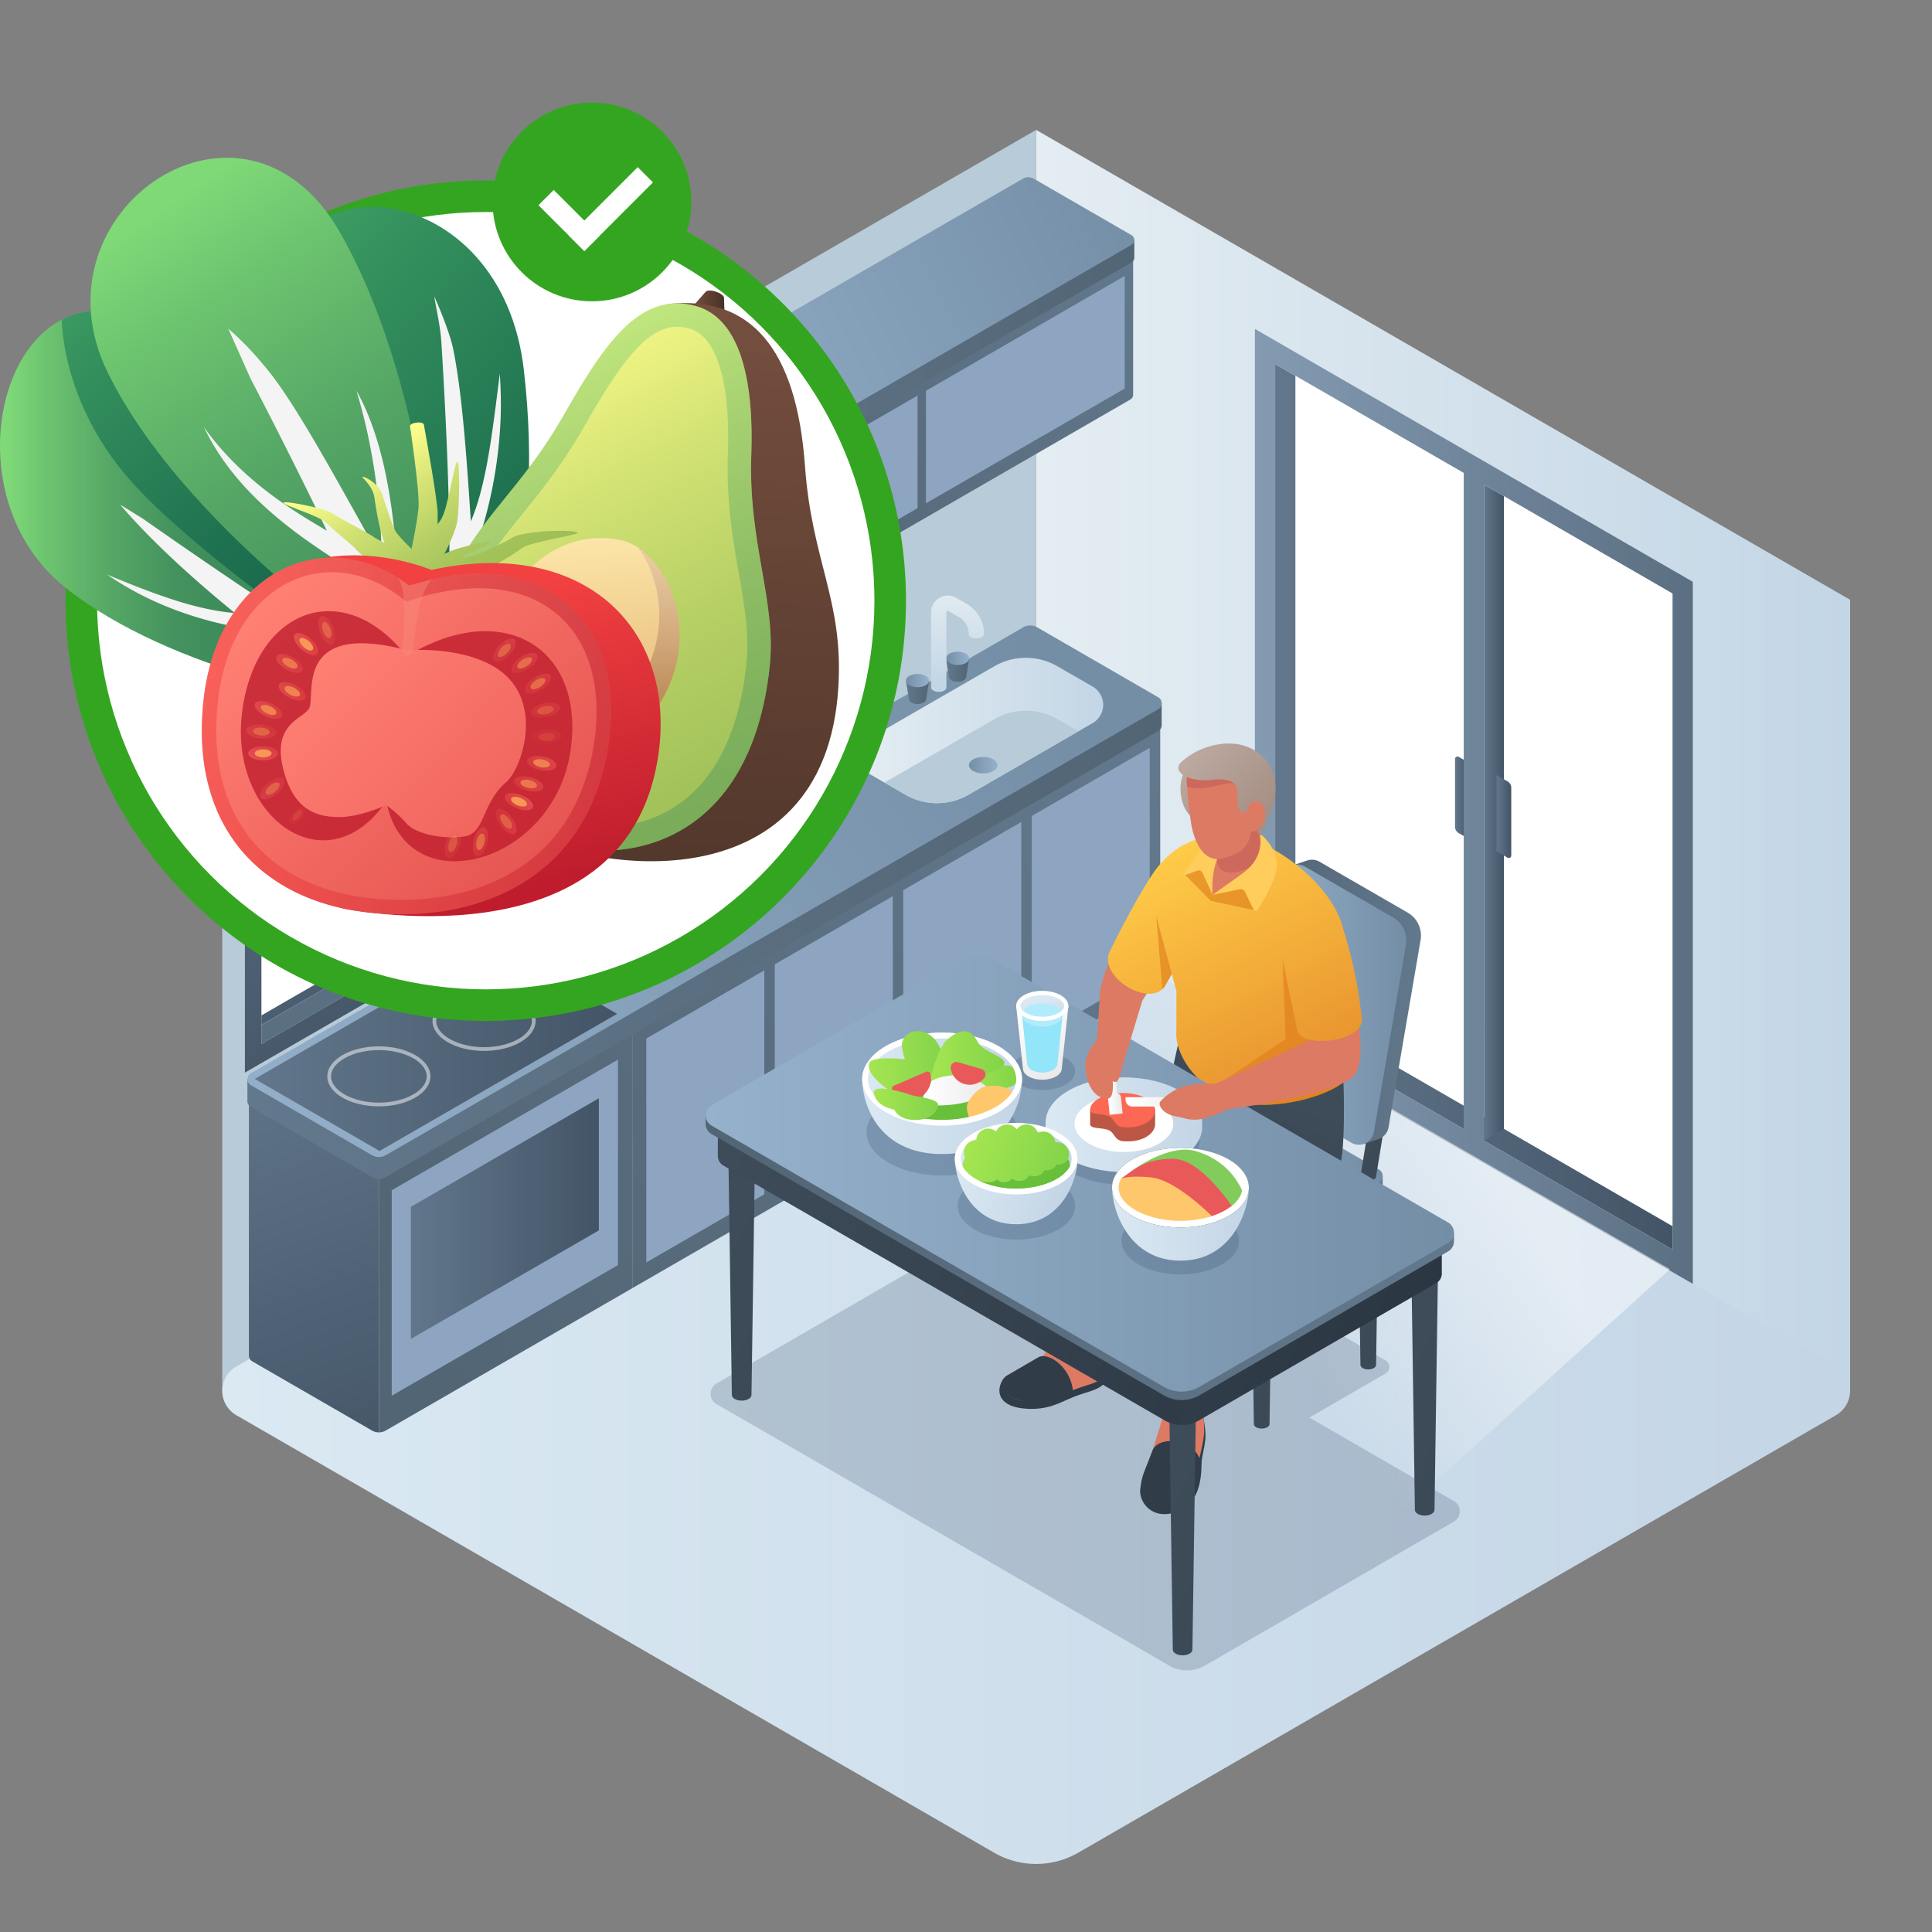 <svg id="Layer_1" data-name="Layer 1" xmlns="http://www.w3.org/2000/svg" xmlns:xlink="http://www.w3.org/1999/xlink" viewBox="0 0 1000 1000">
  <rect x="0" y="0" width="1000" height="1000" fill="#808080" stroke="none"/>
  <defs>
    <style>
      .cls-1 {
        fill: url(#linear-gradient);
      }

      .cls-2 {
        fill: #b8cbd8;
      }

      .cls-25, .cls-3 {
        fill: #fff;
      }

      .cls-4 {
        fill: url(#linear-gradient-2);
      }

      .cls-5 {
        fill: url(#linear-gradient-3);
      }

      .cls-6 {
        fill: url(#linear-gradient-4);
      }

      .cls-7 {
        fill: url(#linear-gradient-5);
      }

      .cls-8 {
        fill: url(#linear-gradient-6);
      }

      .cls-9 {
        fill: url(#linear-gradient-7);
      }

      .cls-10 {
        fill: url(#linear-gradient-8);
      }

      .cls-11 {
        fill: url(#linear-gradient-9);
      }

      .cls-12 {
        fill: url(#linear-gradient-10);
      }

      .cls-13 {
        fill: url(#linear-gradient-11);
      }

      .cls-14 {
        fill: url(#linear-gradient-12);
      }

      .cls-112, .cls-15, .cls-25 {
        opacity: 0.5;
      }

      .cls-15 {
        fill: url(#linear-gradient-13);
      }

      .cls-16, .cls-60 {
        fill: #2a3f5e;
      }

      .cls-16, .cls-59 {
        opacity: 0.2;
      }

      .cls-17 {
        fill: url(#linear-gradient-14);
      }

      .cls-18 {
        fill: url(#linear-gradient-15);
      }

      .cls-19 {
        fill: url(#linear-gradient-16);
      }

      .cls-20 {
        fill: #8da5c0;
      }

      .cls-21 {
        fill: url(#linear-gradient-17);
      }

      .cls-22 {
        fill: url(#linear-gradient-18);
      }

      .cls-23 {
        fill: url(#linear-gradient-19);
      }

      .cls-24 {
        fill: url(#linear-gradient-20);
      }

      .cls-26 {
        fill: url(#linear-gradient-21);
      }

      .cls-27 {
        fill: url(#linear-gradient-22);
      }

      .cls-28 {
        fill: url(#linear-gradient-23);
      }

      .cls-29 {
        fill: url(#linear-gradient-24);
      }

      .cls-30 {
        fill: url(#linear-gradient-25);
      }

      .cls-31 {
        fill: url(#linear-gradient-26);
      }

      .cls-32 {
        fill: url(#linear-gradient-27);
      }

      .cls-33 {
        fill: url(#linear-gradient-28);
      }

      .cls-34 {
        fill: url(#linear-gradient-29);
      }

      .cls-35 {
        fill: url(#linear-gradient-30);
      }

      .cls-36 {
        fill: url(#linear-gradient-31);
      }

      .cls-37 {
        fill: url(#linear-gradient-32);
      }

      .cls-38 {
        fill: url(#linear-gradient-33);
      }

      .cls-39 {
        fill: url(#linear-gradient-34);
      }

      .cls-40 {
        fill: url(#linear-gradient-35);
      }

      .cls-41 {
        fill: #303d49;
      }

      .cls-42 {
        fill: #dd7a64;
      }

      .cls-43 {
        fill: url(#linear-gradient-36);
      }

      .cls-44 {
        fill: #dd7b19;
      }

      .cls-116, .cls-118, .cls-120, .cls-122, .cls-123, .cls-124, .cls-125, .cls-126, .cls-127, .cls-128, .cls-129, .cls-130, .cls-131, .cls-132, .cls-133, .cls-134, .cls-135, .cls-136, .cls-137, .cls-138, .cls-139, .cls-44 {
        opacity: 0.6;
      }

      .cls-45 {
        fill: #27343d;
      }

      .cls-46 {
        fill: url(#linear-gradient-37);
      }

      .cls-47 {
        fill: url(#linear-gradient-38);
      }

      .cls-48 {
        fill: #ffcd5c;
      }

      .cls-49 {
        fill: #cc695c;
      }

      .cls-50 {
        fill: url(#linear-gradient-39);
      }

      .cls-51 {
        fill: url(#linear-gradient-40);
      }

      .cls-52 {
        fill: url(#linear-gradient-41);
      }

      .cls-53 {
        fill: url(#linear-gradient-42);
      }

      .cls-54 {
        fill: url(#linear-gradient-43);
      }

      .cls-55 {
        fill: url(#linear-gradient-44);
      }

      .cls-56 {
        fill: url(#linear-gradient-45);
      }

      .cls-57 {
        fill: url(#linear-gradient-46);
      }

      .cls-58 {
        fill: url(#linear-gradient-47);
      }

      .cls-61 {
        fill: url(#linear-gradient-48);
      }

      .cls-62 {
        fill: url(#linear-gradient-49);
      }

      .cls-63 {
        fill: #bc5746;
      }

      .cls-64 {
        fill: #fc6854;
      }

      .cls-65 {
        fill: url(#linear-gradient-50);
      }

      .cls-66 {
        fill: url(#linear-gradient-51);
      }

      .cls-67 {
        fill: url(#linear-gradient-52);
      }

      .cls-68 {
        fill: url(#linear-gradient-53);
      }

      .cls-69 {
        fill: #67bf3a;
      }

      .cls-70 {
        fill: url(#linear-gradient-54);
      }

      .cls-71 {
        fill: url(#linear-gradient-55);
      }

      .cls-72 {
        fill: #ffc76c;
      }

      .cls-73 {
        fill: url(#linear-gradient-56);
      }

      .cls-74 {
        fill: url(#linear-gradient-57);
      }

      .cls-75 {
        fill: #ea5959;
      }

      .cls-76 {
        fill: url(#linear-gradient-58);
      }

      .cls-77 {
        fill: url(#linear-gradient-59);
      }

      .cls-78 {
        fill: url(#linear-gradient-60);
      }

      .cls-79 {
        fill: url(#linear-gradient-61);
      }

      .cls-80 {
        fill: url(#linear-gradient-62);
      }

      .cls-81 {
        fill: #203c51;
      }

      .cls-82 {
        fill: #82cc5c;
      }

      .cls-83 {
        fill: url(#linear-gradient-63);
      }

      .cls-84 {
        fill: url(#linear-gradient-64);
      }

      .cls-85 {
        fill: #93e5f9;
      }

      .cls-86 {
        fill: #b1ecfc;
      }

      .cls-87 {
        fill: url(#linear-gradient-65);
      }

      .cls-88 {
        fill: url(#linear-gradient-66);
      }

      .cls-89 {
        fill: url(#linear-gradient-67);
      }

      .cls-90 {
        fill: url(#linear-gradient-68);
      }

      .cls-91 {
        fill: url(#linear-gradient-69);
      }

      .cls-92 {
        fill: #34a521;
      }

      .cls-93 {
        fill: url(#linear-gradient-70);
      }

      .cls-94 {
        fill: url(#linear-gradient-71);
      }

      .cls-95 {
        fill: url(#linear-gradient-72);
      }

      .cls-96 {
        fill: url(#linear-gradient-73);
      }

      .cls-97 {
        fill: #f4f4f4;
      }

      .cls-98 {
        fill: url(#linear-gradient-74);
      }

      .cls-99 {
        fill: url(#linear-gradient-75);
      }

      .cls-100 {
        fill: url(#linear-gradient-76);
      }

      .cls-101, .cls-115 {
        opacity: 0.4;
      }

      .cls-102 {
        fill: url(#linear-gradient-77);
      }

      .cls-103 {
        fill: url(#linear-gradient-78);
      }

      .cls-104 {
        fill: url(#linear-gradient-79);
      }

      .cls-105 {
        fill: url(#linear-gradient-80);
      }

      .cls-106 {
        fill: url(#linear-gradient-81);
      }

      .cls-107 {
        fill: url(#linear-gradient-82);
      }

      .cls-108 {
        fill: url(#linear-gradient-83);
      }

      .cls-109 {
        fill: url(#linear-gradient-84);
      }

      .cls-110 {
        fill: url(#linear-gradient-85);
      }

      .cls-111 {
        fill: #bf1d2d;
      }

      .cls-111, .cls-119 {
        opacity: 0.8;
      }

      .cls-113 {
        fill: url(#linear-gradient-86);
      }

      .cls-114 {
        fill: url(#linear-gradient-87);
      }

      .cls-115 {
        fill: #f98c7d;
      }

      .cls-116 {
        fill: url(#linear-gradient-88);
      }

      .cls-117 {
        fill: #f99755;
      }

      .cls-118 {
        fill: url(#linear-gradient-89);
      }

      .cls-120 {
        fill: url(#linear-gradient-90);
      }

      .cls-121 {
        opacity: 0.7;
      }

      .cls-122 {
        fill: url(#linear-gradient-91);
      }

      .cls-123 {
        fill: url(#linear-gradient-92);
      }

      .cls-124 {
        fill: url(#linear-gradient-93);
      }

      .cls-125 {
        fill: url(#linear-gradient-94);
      }

      .cls-126 {
        fill: url(#linear-gradient-95);
      }

      .cls-127 {
        fill: url(#linear-gradient-96);
      }

      .cls-128 {
        fill: url(#linear-gradient-97);
      }

      .cls-130 {
        fill: url(#linear-gradient-98);
      }

      .cls-131 {
        fill: url(#linear-gradient-99);
      }

      .cls-132 {
        fill: url(#linear-gradient-100);
      }

      .cls-133 {
        fill: url(#linear-gradient-101);
      }

      .cls-134 {
        fill: url(#linear-gradient-102);
      }

      .cls-135 {
        fill: url(#linear-gradient-103);
      }

      .cls-136 {
        fill: url(#linear-gradient-104);
      }

      .cls-137 {
        fill: url(#linear-gradient-105);
      }

      .cls-138 {
        fill: url(#linear-gradient-106);
      }

      .cls-139 {
        fill: url(#linear-gradient-107);
      }

      .cls-140 {
        fill: url(#linear-gradient-108);
      }
    </style>
    <linearGradient id="linear-gradient" x1="536.306" y1="393.56" x2="957.592" y2="393.56" gradientUnits="userSpaceOnUse">
      <stop offset="0" stop-color="#e4edf2"/>
      <stop offset="1" stop-color="#c3d6e6"/>
    </linearGradient>
    <linearGradient id="linear-gradient-2" x1="660.019" y1="417.601" x2="865.712" y2="417.601" gradientUnits="userSpaceOnUse">
      <stop offset="0" stop-color="#62778c"/>
      <stop offset="1" stop-color="#435466"/>
    </linearGradient>
    <linearGradient id="linear-gradient-3" x1="768.124" y1="420.556" x2="778.409" y2="420.556" xlink:href="#linear-gradient-2"/>
    <linearGradient id="linear-gradient-4" x1="774.602" y1="422.622" x2="782.216" y2="422.622" xlink:href="#linear-gradient-2"/>
    <linearGradient id="linear-gradient-5" x1="753.114" y1="413.037" x2="760.728" y2="413.037" xlink:href="#linear-gradient-2"/>
    <linearGradient id="linear-gradient-6" x1="-5253.955" y1="417.6" x2="-5027.27" y2="417.6" gradientTransform="matrix(-1, 0, 0, 1, -4377.745, 0)" gradientUnits="userSpaceOnUse">
      <stop offset="0" stop-color="#5b6f82"/>
      <stop offset="1" stop-color="#849bb2"/>
    </linearGradient>
    <linearGradient id="linear-gradient-7" x1="80.252" y1="329.238" x2="261.017" y2="491.321" xlink:href="#linear-gradient-2"/>
    <linearGradient id="linear-gradient-8" x1="143.904" y1="256.476" x2="324.669" y2="418.559" xlink:href="#linear-gradient-2"/>
    <linearGradient id="linear-gradient-9" x1="219.113" y1="246.579" x2="219.113" y2="457.082" gradientUnits="userSpaceOnUse">
      <stop offset="0" stop-color="#849bb2"/>
      <stop offset="1" stop-color="#5b6f82"/>
    </linearGradient>
    <linearGradient id="linear-gradient-10" x1="210.548" y1="494.468" x2="210.548" y2="285.378" gradientTransform="matrix(1, 0, 0, 1, 0, 0)" xlink:href="#linear-gradient-6"/>
    <linearGradient id="linear-gradient-11" x1="126.554" y1="269.726" x2="289.417" y2="476.869" xlink:href="#linear-gradient-2"/>
    <linearGradient id="linear-gradient-12" x1="115.035" y1="719.893" x2="957.592" y2="719.893" gradientUnits="userSpaceOnUse">
      <stop offset="0" stop-color="#dae9f2"/>
      <stop offset="0.993" stop-color="#c4d5e6"/>
    </linearGradient>
    <linearGradient id="linear-gradient-13" x1="-8226.697" y1="556.591" x2="-8106.066" y2="636.016" gradientTransform="matrix(-1, 0, 0, 1, -7489.149, 0)" gradientUnits="userSpaceOnUse">
      <stop offset="0" stop-color="#fff"/>
      <stop offset="0.945" stop-color="#fff" stop-opacity="0"/>
    </linearGradient>
    <linearGradient id="linear-gradient-14" x1="128.423" y1="533.772" x2="209.47" y2="762.066" xlink:href="#linear-gradient-2"/>
    <linearGradient id="linear-gradient-15" x1="600.521" y1="389.986" x2="191.571" y2="657.876" gradientUnits="userSpaceOnUse">
      <stop offset="0" stop-color="#62788c"/>
      <stop offset="1" stop-color="#526575"/>
    </linearGradient>
    <linearGradient id="linear-gradient-16" x1="611.577" y1="406.864" x2="202.627" y2="674.754" xlink:href="#linear-gradient-15"/>
    <linearGradient id="linear-gradient-17" x1="212.647" y1="630.759" x2="309.962" y2="630.759" xlink:href="#linear-gradient-2"/>
    <linearGradient id="linear-gradient-18" x1="128.06" y1="487.098" x2="601.284" y2="487.098" xlink:href="#linear-gradient-15"/>
    <linearGradient id="linear-gradient-19" x1="537.295" y1="338.674" x2="127.108" y2="630.074" gradientUnits="userSpaceOnUse">
      <stop offset="0" stop-color="#748ea6"/>
      <stop offset="1" stop-color="#96b1cc"/>
    </linearGradient>
    <linearGradient id="linear-gradient-20" x1="131.861" y1="541.606" x2="319.406" y2="541.606" xlink:href="#linear-gradient-2"/>
    <linearGradient id="linear-gradient-21" x1="444.993" y1="378.102" x2="571.006" y2="378.102" xlink:href="#linear-gradient"/>
    <linearGradient id="linear-gradient-22" x1="501.525" y1="396.055" x2="516.322" y2="396.055" xlink:href="#linear-gradient-19"/>
    <linearGradient id="linear-gradient-23" x1="316.821" y1="299.234" x2="378.535" y2="249.585" xlink:href="#linear-gradient-15"/>
    <linearGradient id="linear-gradient-24" x1="582.812" y1="125.48" x2="369.831" y2="299.484" xlink:href="#linear-gradient-15"/>
    <linearGradient id="linear-gradient-25" x1="312.835" y1="192.516" x2="587.123" y2="192.516" xlink:href="#linear-gradient-15"/>
    <linearGradient id="linear-gradient-26" x1="590.534" y1="101.902" x2="304.702" y2="243.89" xlink:href="#linear-gradient-19"/>
    <linearGradient id="linear-gradient-27" x1="636.871" y1="681.724" x2="1009.134" y2="851.804" gradientUnits="userSpaceOnUse">
      <stop offset="0" stop-color="#3e4c59"/>
      <stop offset="1" stop-color="#293440"/>
    </linearGradient>
    <linearGradient id="linear-gradient-28" x1="692.031" y1="651.099" x2="1064.294" y2="821.178" xlink:href="#linear-gradient-27"/>
    <linearGradient id="linear-gradient-29" x1="574.832" y1="645.9" x2="947.095" y2="815.979" xlink:href="#linear-gradient-27"/>
    <linearGradient id="linear-gradient-30" x1="583.568" y1="619.24" x2="715.672" y2="619.24" gradientUnits="userSpaceOnUse">
      <stop offset="0" stop-color="#526575"/>
      <stop offset="1" stop-color="#62788c"/>
    </linearGradient>
    <linearGradient id="linear-gradient-31" x1="583.568" y1="608.722" x2="715.672" y2="608.722" gradientUnits="userSpaceOnUse">
      <stop offset="0" stop-color="#96b1cc"/>
      <stop offset="1" stop-color="#748ea6"/>
    </linearGradient>
    <linearGradient id="linear-gradient-32" x1="646.95" y1="523.115" x2="894.957" y2="636.424" xlink:href="#linear-gradient-27"/>
    <linearGradient id="linear-gradient-33" x1="705.549" y1="557.298" x2="953.557" y2="670.607" xlink:href="#linear-gradient-27"/>
    <linearGradient id="linear-gradient-34" x1="654.559" y1="518.585" x2="735.497" y2="518.585" xlink:href="#linear-gradient-30"/>
    <linearGradient id="linear-gradient-35" x1="646.985" y1="520.009" x2="727.923" y2="520.009" xlink:href="#linear-gradient-31"/>
    <linearGradient id="linear-gradient-36" x1="589.75" y1="449.701" x2="656.643" y2="579.403" gradientUnits="userSpaceOnUse">
      <stop offset="0" stop-color="#ffcb48"/>
      <stop offset="1" stop-color="#e68e2b"/>
    </linearGradient>
    <linearGradient id="linear-gradient-37" x1="654.418" y1="563.66" x2="597.004" y2="733.491" xlink:href="#linear-gradient-27"/>
    <linearGradient id="linear-gradient-38" x1="614.501" y1="436.936" x2="681.394" y2="566.638" xlink:href="#linear-gradient-36"/>
    <linearGradient id="linear-gradient-39" x1="605.629" y1="401.737" x2="642.565" y2="434.758" gradientUnits="userSpaceOnUse">
      <stop offset="0" stop-color="#bca9a0"/>
      <stop offset="1" stop-color="#a68f85"/>
    </linearGradient>
    <linearGradient id="linear-gradient-40" x1="620.406" y1="385.207" x2="657.343" y2="418.229" xlink:href="#linear-gradient-39"/>
    <linearGradient id="linear-gradient-41" x1="363.61" y1="652.665" x2="830.056" y2="865.774" xlink:href="#linear-gradient-27"/>
    <linearGradient id="linear-gradient-42" x1="591.837" y1="784.493" x2="1058.283" y2="997.603" xlink:href="#linear-gradient-27"/>
    <linearGradient id="linear-gradient-43" x1="717.137" y1="712.164" x2="1183.584" y2="925.273" xlink:href="#linear-gradient-27"/>
    <linearGradient id="linear-gradient-44" x1="411.833" y1="568.745" x2="752.283" y2="724.289" xlink:href="#linear-gradient-27"/>
    <linearGradient id="linear-gradient-45" x1="387.395" y1="570.308" x2="727.844" y2="725.852" xlink:href="#linear-gradient-27"/>
    <linearGradient id="linear-gradient-46" x1="365.25" y1="650.858" x2="752.583" y2="650.858" xlink:href="#linear-gradient-30"/>
    <linearGradient id="linear-gradient-47" x1="365.25" y1="607.699" x2="752.583" y2="607.699" xlink:href="#linear-gradient-31"/>
    <linearGradient id="linear-gradient-48" x1="541.236" y1="583.378" x2="622.237" y2="583.378" xlink:href="#linear-gradient-12"/>
    <linearGradient id="linear-gradient-49" x1="541.236" y1="580.929" x2="622.237" y2="580.929" xlink:href="#linear-gradient-12"/>
    <linearGradient id="linear-gradient-50" x1="572.742" y1="560.148" x2="579.471" y2="560.148" gradientTransform="translate(-54.367 62.157) rotate(-5.875)" gradientUnits="userSpaceOnUse">
      <stop offset="0.059" stop-color="#fff"/>
      <stop offset="1" stop-color="#eaeaea"/>
    </linearGradient>
    <linearGradient id="linear-gradient-51" x1="582.565" y1="570.32" x2="617.095" y2="570.32" gradientTransform="matrix(1, 0, 0, 1, 0, 0)" xlink:href="#linear-gradient-50"/>
    <linearGradient id="linear-gradient-52" x1="446.283" y1="565.925" x2="528.985" y2="565.925" xlink:href="#linear-gradient-12"/>
    <linearGradient id="linear-gradient-53" x1="446.283" y1="558.577" x2="528.985" y2="558.577" xlink:href="#linear-gradient-12"/>
    <linearGradient id="linear-gradient-54" x1="496.16" y1="557.562" x2="527.341" y2="557.562" gradientUnits="userSpaceOnUse">
      <stop offset="0" stop-color="#a5e651"/>
      <stop offset="0.987" stop-color="#83d34a"/>
    </linearGradient>
    <linearGradient id="linear-gradient-55" x1="477.813" y1="564.237" x2="510.792" y2="564.237" gradientTransform="matrix(1, 0, 0, 1, 0, 0)" xlink:href="#linear-gradient-50"/>
    <linearGradient id="linear-gradient-56" x1="449.681" y1="550.509" x2="489.629" y2="550.509" xlink:href="#linear-gradient-54"/>
    <linearGradient id="linear-gradient-57" x1="481.201" y1="546.947" x2="519.916" y2="546.947" xlink:href="#linear-gradient-54"/>
    <linearGradient id="linear-gradient-58" x1="452.277" y1="571.577" x2="485.574" y2="571.577" xlink:href="#linear-gradient-54"/>
    <linearGradient id="linear-gradient-59" x1="496.916" y1="596.917" x2="551.302" y2="615.615" xlink:href="#linear-gradient-12"/>
    <linearGradient id="linear-gradient-60" x1="495.308" y1="599.744" x2="556.855" y2="599.744" xlink:href="#linear-gradient-12"/>
    <linearGradient id="linear-gradient-61" x1="500.653" y1="590.206" x2="552.24" y2="607.941" xlink:href="#linear-gradient-54"/>
    <linearGradient id="linear-gradient-62" x1="575.586" y1="623.311" x2="646.416" y2="623.311" xlink:href="#linear-gradient-12"/>
    <linearGradient id="linear-gradient-63" x1="529.846" y1="518.914" x2="550.866" y2="553.279" gradientTransform="matrix(1, 0, 0, 1, 0, 0)" xlink:href="#linear-gradient-50"/>
    <linearGradient id="linear-gradient-64" x1="538.138" y1="516.324" x2="545.287" y2="539.388" xlink:href="#linear-gradient-12"/>
    <linearGradient id="linear-gradient-65" x1="489.717" y1="347.042" x2="501.571" y2="347.042" xlink:href="#linear-gradient-15"/>
    <linearGradient id="linear-gradient-66" x1="489.667" y1="340.763" x2="501.614" y2="340.763" xlink:href="#linear-gradient-19"/>
    <linearGradient id="linear-gradient-67" x1="495.641" y1="302.392" x2="495.641" y2="353.743" xlink:href="#linear-gradient"/>
    <linearGradient id="linear-gradient-68" x1="468.975" y1="358.55" x2="480.829" y2="358.55" xlink:href="#linear-gradient-15"/>
    <linearGradient id="linear-gradient-69" x1="468.925" y1="352.271" x2="480.872" y2="352.271" xlink:href="#linear-gradient-19"/>
    <linearGradient id="linear-gradient-70" x1="41.127" y1="70.67" x2="406.8" y2="380.133" gradientUnits="userSpaceOnUse">
      <stop offset="0.015" stop-color="#56bf70"/>
      <stop offset="0.05" stop-color="#52b96e"/>
      <stop offset="0.342" stop-color="#34905d"/>
      <stop offset="0.606" stop-color="#1f7250"/>
      <stop offset="0.832" stop-color="#126049"/>
      <stop offset="0.993" stop-color="#0d5946"/>
    </linearGradient>
    <linearGradient id="linear-gradient-71" y1="261.904" x2="199.054" y2="261.904" gradientUnits="userSpaceOnUse">
      <stop offset="0.015" stop-color="#7fd977"/>
      <stop offset="0.124" stop-color="#6cc36f"/>
      <stop offset="0.3" stop-color="#54a565"/>
      <stop offset="0.451" stop-color="#44935e"/>
      <stop offset="0.558" stop-color="#3f8c5c"/>
    </linearGradient>
    <linearGradient id="linear-gradient-72" x1="-163.041" y1="-9.504" x2="249.577" y2="371.817" gradientUnits="userSpaceOnUse">
      <stop offset="0.274" stop-color="#56bf70"/>
      <stop offset="0.3" stop-color="#52b96e"/>
      <stop offset="0.514" stop-color="#34905d"/>
      <stop offset="0.709" stop-color="#1f7250"/>
      <stop offset="0.875" stop-color="#126049"/>
      <stop offset="0.993" stop-color="#0d5946"/>
    </linearGradient>
    <linearGradient id="linear-gradient-73" x1="79.159" y1="102.29" x2="316.352" y2="461.786" gradientUnits="userSpaceOnUse">
      <stop offset="0.015" stop-color="#7fd977"/>
      <stop offset="0.146" stop-color="#6cc36f"/>
      <stop offset="0.358" stop-color="#54a565"/>
      <stop offset="0.54" stop-color="#44935e"/>
      <stop offset="0.669" stop-color="#3f8c5c"/>
    </linearGradient>
    <linearGradient id="linear-gradient-74" x1="404.049" y1="61.2" x2="419.598" y2="61.2" gradientTransform="translate(-40.409 72.39) rotate(3.097)" gradientUnits="userSpaceOnUse">
      <stop offset="0" stop-color="#734d3d"/>
      <stop offset="1" stop-color="#473026"/>
    </linearGradient>
    <linearGradient id="linear-gradient-75" x1="406.841" y1="82.998" x2="404.354" y2="449.274" xlink:href="#linear-gradient-74"/>
    <linearGradient id="linear-gradient-76" x1="289.757" y1="84.84" x2="453.006" y2="349.189" gradientTransform="translate(-40.409 72.39) rotate(3.097)" gradientUnits="userSpaceOnUse">
      <stop offset="0.021" stop-color="#ffff8c"/>
      <stop offset="0.038" stop-color="#fcfd8b"/>
      <stop offset="0.335" stop-color="#d3e274"/>
      <stop offset="0.605" stop-color="#b5cf64"/>
      <stop offset="0.836" stop-color="#a3c35a"/>
      <stop offset="1" stop-color="#9cbf56"/>
    </linearGradient>
    <linearGradient id="linear-gradient-77" x1="301.952" y1="58.066" x2="437.027" y2="393.681" gradientTransform="translate(-40.409 72.39) rotate(3.097)" gradientUnits="userSpaceOnUse">
      <stop offset="0.015" stop-color="#7fd977"/>
      <stop offset="0.18" stop-color="#6cc36f"/>
      <stop offset="0.445" stop-color="#54a565"/>
      <stop offset="0.672" stop-color="#44935e"/>
      <stop offset="0.834" stop-color="#3f8c5c"/>
    </linearGradient>
    <linearGradient id="linear-gradient-78" x1="355.694" y1="180.888" x2="361.494" y2="302.704" gradientTransform="translate(-40.409 72.39) rotate(3.097)" gradientUnits="userSpaceOnUse">
      <stop offset="0" stop-color="#edd3ae"/>
      <stop offset="0.178" stop-color="#e5c69e"/>
      <stop offset="0.525" stop-color="#cea475"/>
      <stop offset="1" stop-color="#ab6d33"/>
    </linearGradient>
    <linearGradient id="linear-gradient-79" x1="343.897" y1="173.96" x2="364.614" y2="314.835" gradientTransform="translate(-40.409 72.39) rotate(3.097)" gradientUnits="userSpaceOnUse">
      <stop offset="0.037" stop-color="#ffeaad"/>
      <stop offset="1" stop-color="#dbaa69"/>
    </linearGradient>
    <linearGradient id="linear-gradient-80" x1="179.894" y1="239.54" x2="229.064" y2="318.212" gradientTransform="matrix(1, 0, 0, 1, 0, 0)" xlink:href="#linear-gradient-76"/>
    <linearGradient id="linear-gradient-81" x1="199.309" y1="227.406" x2="248.479" y2="306.077" gradientTransform="matrix(1, 0, 0, 1, 0, 0)" xlink:href="#linear-gradient-76"/>
    <linearGradient id="linear-gradient-82" x1="202.68" y1="225.299" x2="251.85" y2="303.971" gradientTransform="matrix(1, 0, 0, 1, 0, 0)" xlink:href="#linear-gradient-76"/>
    <linearGradient id="linear-gradient-83" x1="197.961" y1="228.16" x2="247.131" y2="306.831" gradientTransform="matrix(1, 0, 0, 1, 0, 0)" xlink:href="#linear-gradient-76"/>
    <linearGradient id="linear-gradient-84" x1="232.935" y1="307.638" x2="269.207" y2="459.407" gradientUnits="userSpaceOnUse">
      <stop offset="0.023" stop-color="#f24141"/>
      <stop offset="0.997" stop-color="#bf1d2d"/>
    </linearGradient>
    <linearGradient id="linear-gradient-85" x1="140.833" y1="303.193" x2="284.012" y2="455.917" gradientUnits="userSpaceOnUse">
      <stop offset="0.035" stop-color="#ff7f73"/>
      <stop offset="0.997" stop-color="#e55350"/>
    </linearGradient>
    <linearGradient id="linear-gradient-86" x1="104.455" y1="380.969" x2="316.288" y2="380.969" xlink:href="#linear-gradient-84"/>
    <linearGradient id="linear-gradient-87" x1="159.848" y1="336.011" x2="320.844" y2="490.007" xlink:href="#linear-gradient-85"/>
    <linearGradient id="linear-gradient-88" x1="-468.902" y1="-1203.937" x2="-457.588" y2="-1203.937" gradientTransform="translate(-237.439 1550.428) rotate(39.416)" gradientUnits="userSpaceOnUse">
      <stop offset="0.023" stop-color="#f2625f"/>
      <stop offset="0.997" stop-color="#e54845"/>
    </linearGradient>
    <linearGradient id="linear-gradient-89" x1="272.404" y1="1180.602" x2="283.718" y2="1180.602" gradientTransform="matrix(0.773, 0.635, -0.635, 0.773, 693.344, -755.194)" xlink:href="#linear-gradient-88"/>
    <linearGradient id="linear-gradient-90" x1="186.775" y1="2376.744" x2="198.089" y2="2376.744" gradientTransform="translate(1511.719 -1600.524) rotate(39.416)" xlink:href="#linear-gradient-88"/>
    <linearGradient id="linear-gradient-91" x1="214.985" y1="2203.448" x2="226.299" y2="2203.448" gradientTransform="translate(1378.68 -1499.122) rotate(39.416)" xlink:href="#linear-gradient-88"/>
    <linearGradient id="linear-gradient-92" x1="131.062" y1="2585.437" x2="142.376" y2="2585.437" gradientTransform="matrix(0.773, 0.635, -0.635, 0.773, 1675.011, -1716.77)" xlink:href="#linear-gradient-88"/>
    <linearGradient id="linear-gradient-93" x1="-536.059" y1="4175.404" x2="-524.745" y2="4175.404" gradientTransform="translate(3196.17 -2510.314) rotate(39.416)" xlink:href="#linear-gradient-88"/>
    <linearGradient id="linear-gradient-94" x1="-802.139" y1="4553.749" x2="-790.825" y2="4553.749" gradientTransform="matrix(0.635, -0.773, 0.773, 0.635, -2876.094, -3116.774)" xlink:href="#linear-gradient-88"/>
    <linearGradient id="linear-gradient-95" x1="-3649.252" y1="6368.915" x2="-3637.938" y2="6368.915" gradientTransform="matrix(0.635, -0.773, 0.773, 0.635, -2465.864, -6450.806)" xlink:href="#linear-gradient-88"/>
    <linearGradient id="linear-gradient-96" x1="-4276.441" y1="6477.327" x2="-4268.067" y2="6477.327" gradientTransform="matrix(0.635, -0.773, 0.773, 0.635, -2137.518, -6991.366)" xlink:href="#linear-gradient-88"/>
    <linearGradient id="linear-gradient-97" x1="-5222.134" y1="-3563.665" x2="-5210.82" y2="-3563.665" gradientTransform="translate(-5804.302 2103.921) rotate(129.416)" xlink:href="#linear-gradient-88"/>
    <linearGradient id="linear-gradient-98" x1="-6365.513" y1="-3313.148" x2="-6354.199" y2="-3313.148" gradientTransform="matrix(-0.635, 0.773, -0.773, -0.635, -6326.208, 3152.834)" xlink:href="#linear-gradient-88"/>
    <linearGradient id="linear-gradient-99" x1="-6355.671" y1="-3321.236" x2="-6344.357" y2="-3321.236" gradientTransform="matrix(-0.635, 0.773, -0.773, -0.635, -6319.33, 3150.818)" xlink:href="#linear-gradient-88"/>
    <linearGradient id="linear-gradient-100" x1="-7942.822" y1="-2408.511" x2="-7931.508" y2="-2408.511" gradientTransform="translate(-6618.051 4970.274) rotate(129.416)" xlink:href="#linear-gradient-88"/>
    <linearGradient id="linear-gradient-101" x1="-8532.263" y1="-1808.357" x2="-8520.949" y2="-1808.357" gradientTransform="translate(-6528.004 5820.544) rotate(129.416)" xlink:href="#linear-gradient-88"/>
    <linearGradient id="linear-gradient-102" x1="-9140.417" y1="-881.684" x2="-9129.103" y2="-881.684" gradientTransform="translate(-6216.978 -6086.108) rotate(-140.584)" xlink:href="#linear-gradient-88"/>
    <linearGradient id="linear-gradient-103" x1="-9246.215" y1="-639.599" x2="-9234.901" y2="-639.599" gradientTransform="translate(-6459.107 -5955.572) rotate(-140.584)" xlink:href="#linear-gradient-88"/>
    <linearGradient id="linear-gradient-104" x1="-9484.406" y1="34.717" x2="-9473.092" y2="34.717" gradientTransform="translate(-7076.287 -5576.703) rotate(-140.584)" xlink:href="#linear-gradient-88"/>
    <linearGradient id="linear-gradient-105" x1="-9511.171" y1="2765.571" x2="-9499.857" y2="2765.571" gradientTransform="translate(-8837.586 -3473.674) rotate(-140.584)" xlink:href="#linear-gradient-88"/>
    <linearGradient id="linear-gradient-106" x1="-2530.568" y1="-3119.897" x2="-2519.254" y2="-3119.897" gradientTransform="matrix(-0.635, 0.773, -0.773, -0.635, -3764.767, 405.412)" xlink:href="#linear-gradient-88"/>
    <linearGradient id="linear-gradient-107" x1="-2768.832" y1="-3208.276" x2="-2757.518" y2="-3208.276" gradientTransform="translate(-3998.689 534.431) rotate(129.416)" xlink:href="#linear-gradient-88"/>
    <linearGradient id="linear-gradient-108" x1="640.64" y1="423.454" x2="707.534" y2="553.157" xlink:href="#linear-gradient-36"/>
  </defs>
  <g>
    <polygon class="cls-1" points="536.306 67.227 957.592 310.448 957.592 719.893 536.306 476.649 536.306 67.227"/>
    <polygon class="cls-2" points="536.322 67.227 115.035 310.448 115.035 719.893 536.322 476.649 536.322 67.227"/>
  </g>
  <g>
    <g>
      <path class="cls-3" d="M660.019,188.425l10.477-6.047L876.21,301.123,865.712,634.688l0,12.089L660.019,528.024Z"/>
      <polygon class="cls-4" points="660.019 188.425 660.024 528.029 865.712 646.777 865.712 634.688 670.496 521.988 670.496 194.471 660.019 188.425"/>
    </g>
    <polygon class="cls-5" points="768.124 590.272 778.409 584.378 778.409 256.778 768.124 250.839 768.124 590.272"/>
    <path class="cls-6" d="M780.289,443.927l-5.686-3.288V401.142l5.712,3.303a3.807,3.807,0,0,1,1.901,3.296v35.074A1.284,1.284,0,0,1,780.289,443.927Z"/>
    <path class="cls-7" d="M760.728,434.516l-5.712-3.303a3.807,3.807,0,0,1-1.901-3.296V392.844a1.284,1.284,0,0,1,1.927-1.112l5.686,3.288Z"/>
    <path class="cls-8" d="M876.21,652.838v-351.715L649.526,170.24v360.213a6.3,6.3,0,0,0,3.15,5.455l223.535,129.052ZM757.626,584.377,660.024,528.029V188.424l97.602,56.353Zm10.498,6.061V250.839l97.587,56.345V646.777Z"/>
  </g>
  <g>
    <g>
      <g>
        <path class="cls-3" d="M302.908,443.617,135.318,540.372l0-9.85-8.554-204.175,167.607-96.749,8.537,4.927Z"/>
        <polygon class="cls-9" points="206.267 290.321 206.254 489.566 135.318 530.522 135.318 525.577 201.977 487.103 201.977 292.784 206.267 290.321"/>
        <polygon class="cls-10" points="294.372 239.451 294.343 438.715 223.382 479.681 223.382 474.737 290.041 436.263 290.041 241.952 294.372 239.451"/>
        <polygon class="cls-11" points="302.908 234.525 302.904 443.62 135.318 540.372 135.318 530.522 294.372 438.698 294.372 239.451 302.908 234.525"/>
      </g>
      <polygon class="cls-12" points="214.828 494.468 206.267 489.562 206.267 290.321 214.828 285.378 214.828 494.468"/>
    </g>
    <path class="cls-13" d="M126.764,555.187l182.127-105.146a5.133,5.133,0,0,0,2.566-4.445V219.709L126.764,326.347V555.187Zm96.618-274.747,79.522-45.914V443.62l-79.522,45.91ZM135.318,540.372V331.285l79.51-45.908V494.469Z"/>
  </g>
  <path class="cls-14" d="M122.305,732.497l392.211,226.433a43.617,43.617,0,0,0,43.617-.001l392.19-226.436a14.539,14.539,0,0,0,0-25.182L558.115,480.857a43.617,43.617,0,0,0-43.62.001L122.304,707.314A14.539,14.539,0,0,0,122.305,732.497Z"/>
  <polygon class="cls-15" points="864.387 656.94 724.938 783.176 373.418 578.057 562.906 482.945 864.387 656.94"/>
  <path class="cls-16" d="M752.513,776.935,677.698,733.734l39.451-22.777a3.923,3.923,0,0,0,0-6.795L658.945,670.555a11.769,11.769,0,0,0-11.771,0l-39.446,22.776L518.132,641.595a18.432,18.432,0,0,0-18.432-.001L370.863,716.11a6.144,6.144,0,0,0-.002,10.642l234.349,135.373a18.432,18.432,0,0,0,18.437.001l128.867-74.549A6.144,6.144,0,0,0,752.513,776.935Z"/>
  <g>
    <path class="cls-17" d="M128.826,570.528V701.581a3.518,3.518,0,0,0,1.757,3.059l61.995,35.822a7.036,7.036,0,0,0,3.528.937V557.127Z"/>
    <path class="cls-18" d="M327.268,498.35V666.767L199.633,740.461a6.981,6.981,0,0,1-3.526.945V557.124Z"/>
    <path class="cls-19" d="M600.529,375.913V506.964a3.519,3.519,0,0,1-1.781,3.053L327.268,666.767V498.35Z"/>
    <polygon class="cls-20" points="319.852 548.462 319.852 654.82 202.758 722.427 202.758 616.069 319.852 548.462"/>
    <polygon class="cls-21" points="309.962 568.477 309.962 636.855 212.647 693.042 212.647 624.664 309.962 568.477"/>
    <g>
      <polygon class="cls-20" points="395.61 502.267 334.521 537.545 334.521 653.436 395.61 618.17 395.61 502.267"/>
      <polygon class="cls-20" points="401.021 499.143 401.021 615.047 462.11 579.781 462.11 463.865 401.021 499.143"/>
    </g>
    <g>
      <polygon class="cls-20" points="534.022 538.265 595.111 502.993 595.086 387.09 534.022 422.348 534.022 538.265"/>
      <polygon class="cls-20" points="528.611 425.472 467.522 460.744 467.522 576.66 528.611 541.389 528.611 425.472"/>
    </g>
    <path class="cls-22" d="M601.284,363.997v11.307a3.529,3.529,0,0,1-1.779,3.084L199.669,609.242a7.125,7.125,0,0,1-7.132,0L129.839,573.007a3.529,3.529,0,0,1-1.779-3.084V558.616Z"/>
    <path class="cls-23" d="M129.839,555.532,529.675,324.678a7.125,7.125,0,0,1,7.132,0l62.698,36.235a3.562,3.562,0,0,1,0,6.168l-399.836,230.854a7.125,7.125,0,0,1-7.132,0L129.839,561.7A3.562,3.562,0,0,1,129.839,555.532Z"/>
    <polygon class="cls-24" points="319.406 524.763 254.809 487.468 131.861 558.448 196.458 595.744 319.406 524.763"/>
    <g>
      <path class="cls-25" d="M196.105,543.524c13.419,0,24.756,6.229,24.756,13.603s-11.337,13.603-24.756,13.603c-13.419,0-24.756-6.229-24.756-13.603s11.337-13.603,24.756-13.603m0-1.933c-14.74,0-26.689,6.956-26.689,15.536s11.949,15.536,26.689,15.536c14.74,0,26.689-6.956,26.689-15.536s-11.949-15.536-26.689-15.536Z"/>
      <path class="cls-25" d="M250.549,514.817c13.419,0,24.756,6.229,24.756,13.603s-11.337,13.603-24.756,13.603c-13.419,0-24.756-6.229-24.756-13.603s11.337-13.603,24.756-13.603m0-1.933c-14.74,0-26.689,6.956-26.689,15.536s11.949,15.536,26.689,15.536c14.74,0,26.689-6.956,26.689-15.536s-11.949-15.536-26.689-15.536Z"/>
    </g>
    <g>
      <path class="cls-26" d="M565.553,355.383l-18.202-10.509a32.713,32.713,0,0,0-32.712-0L450.445,381.934a10.904,10.904,0,0,0-0,18.887L468.647,411.33a32.713,32.713,0,0,0,32.712 0l64.194-37.061A10.904,10.904,0,0,0,565.553,355.383Z"/>
      <path class="cls-2" d="M514.639,372.25,457.798,405.066l10.85,6.264a32.713,32.713,0,0,0,32.712 0l56.841-32.816-10.85-6.264A32.713,32.713,0,0,0,514.639,372.25Z"/>
      <ellipse class="cls-27" cx="508.923" cy="396.055" rx="7.399" ry="4.265"/>
    </g>
  </g>
  <g>
    <path class="cls-28" d="M313.452,228.83v70.491a2.836,2.836,0,0,0,1.416,2.467l49.98,28.88a5.673,5.673,0,0,0,2.844.755v-113.396Z"/>
    <path class="cls-29" d="M367.693,218.026v113.396a5.673,5.673,0,0,0,2.844-.755l214.544-123.886a2.823,2.823,0,0,0,1.428-2.467V133.824Z"/>
    <polygon class="cls-20" points="474.921 204.755 474.921 263.022 372.059 322.412 372.059 264.145 474.921 204.755"/>
    <polygon class="cls-20" points="582.146 142.838 582.146 201.126 479.284 260.506 479.284 202.239 582.146 142.838"/>
    <path class="cls-30" d="M587.123,124.22v9.116a2.845,2.845,0,0,1-1.435,2.486L370.566,260.041a5.744,5.744,0,0,1-5.75,0l-50.547-29.212a2.845,2.845,0,0,1-1.435-2.486v-9.116Z"/>
    <path class="cls-31" d="M314.269,216.74,529.392,92.522a5.744,5.744,0,0,1,5.75,0l50.547,29.212a2.872,2.872,0,0,1,0,4.973L370.566,250.925a5.744,5.744,0,0,1-5.75,0l-50.547-29.212A2.872,2.872,0,0,1,314.269,216.74Z"/>
  </g>
  <g>
    <g>
      <path class="cls-32" d="M647.604,640.662l1.401,96.433c0,1.286,1.814,2.329,4.052,2.329s4.052-1.043,4.052-2.329l1.407-96.433Z"/>
      <g>
        <path class="cls-33" d="M702.763,610.037l1.401,96.433c0,1.286,1.814,2.329,4.052,2.329s4.052-1.043,4.052-2.329l1.407-96.433Z"/>
        <path class="cls-34" d="M585.565,604.838l1.401,96.433c0,1.286,1.814,2.329,4.052,2.329s4.052-1.043,4.052-2.329l1.407-96.433Z"/>
      </g>
      <g>
        <path class="cls-35" d="M715.672,608.722l-7.102,4.153-53.064-30.639a11.77,11.77,0,0,0-11.771,0L590.671,612.876l-7.102-4.154V619.24l0-0a3.886,3.886,0,0,0,1.961,3.4l58.205,33.604a11.77,11.77,0,0,0,11.77,0L713.71,622.639a3.887,3.887,0,0,0,1.961-3.399l0.0 0Z"/>
        <path class="cls-36" d="M585.53,612.122l58.205,33.604a11.77,11.77,0,0,0,11.77-0l58.205-33.605a3.923,3.923,0,0,0,0-6.795l-58.205-33.607a11.77,11.77,0,0,0-11.771,0l-58.205,33.608A3.923,3.923,0,0,0,585.53,612.122Z"/>
      </g>
    </g>
    <path class="cls-37" d="M664.662,478.267a4,4,0,0,0-3.948,3.357l-15.147,93.076c0,1.286,1.814,2.329,4.052,2.329s4.052-1.043,4.052-2.329L668.61,482.909a4,4,0,0,0-3.948-4.642Z"/>
    <path class="cls-38" d="M723.262,512.45a4,4,0,0,0-3.948,3.357L704.167,608.882c0,1.286,1.814,2.329,4.052,2.329s4.052-1.043,4.052-2.329l14.938-91.791a4,4,0,0,0-3.948-4.642Z"/>
    <path class="cls-39" d="M728.63,472.378l-45.62-26.338a7.773,7.773,0,0,0-6.484-.618l.001-.004-7.827,2.596,3.552.975a7.834,7.834,0,0,0-.9,2.522l-16.597,96.909a13.732,13.732,0,0,0,6.668,14.21l44.997,25.981-.737,3.573,7.713-2.551c.033-.011.066-.021.099-.033l.121-.04-.012-.004a7.802,7.802,0,0,0,5.095-6.057l16.597-96.911A13.732,13.732,0,0,0,728.63,472.378Z"/>
    <path class="cls-40" d="M721.056,474.882l-45.619-26.338a7.847,7.847,0,0,0-11.657,5.471l-16.597,96.909a13.732,13.732,0,0,0,6.668,14.21L699.47,591.474a7.847,7.847,0,0,0,11.658-5.471l16.597-96.911A13.732,13.732,0,0,0,721.056,474.882Z"/>
  </g>
  <g>
    <g>
      <g>
        <path class="cls-41" d="M568.209,693.523s6.903,16.433,4.159,21.239-8.652,5.142-16.219,8.109-13.95,7.537-26.856,6.108-13.824-9.479-10.129-15.017l8.732-.36,10.875-4.634,12.33-11.309Z"/>
        <path class="cls-42" d="M569.364,688.679s5.297,17.972,2.634,22.636-8.396,4.99-15.738,7.869-13.537,7.314-26.06,5.927-14.563-12.008-6.132-14.001l4.776-.92,9.314-6.533,11.163-12.952Z"/>
        <path class="cls-41" d="M521.818,711.594c-8.649,4.702-.638,17.277,22.37,13.466l11.203-4.058c-.324-12.439-12.179-21.288-17.762-18.589Z"/>
      </g>
      <g>
        <path class="cls-41" d="M622.421,731.131s1.953,9.371,1.458,13.922c-.625,5.75-1.923,8.788-1.944,12.56-.058,10.149-2.338,19.134-9.624,23.272-14.819,8.417-24.301-3.694-21.764-11.918l5-10.395,8.431-27.524Z"/>
        <path class="cls-42" d="M622.421,726.698s1.261,12.049.693,16.59c-.712,5.691-2.252,10.376-2.773,14.168s-.156,12.054-7.383,16.834c-14.215,9.401-25.863.275-21.352-8.669l3.942-11.484,8.431-27.524Z"/>
        <path class="cls-41" d="M592.074,762.19c-8.71,24.253,18.553,20.553,27.995,5.221l1.244-11.51c-4.133-11.861-20.92-12.541-24.561-5.697Z"/>
      </g>
    </g>
    <g>
      <path class="cls-42" d="M598.848,450.044c-14.784,25.432-29.037,52.954-29.555,64.679l22.013,3.162S603.707,498.945,609.193,485.057l9.565-48.521Z"/>
      <path class="cls-43" d="M597.066,451.714c-9.543,13.872-22.564,40.52-22.564,40.52-6.556,13.276,20.447,29.535,28.326,18.431L616.13,487.254l7.191-53.532S608.683,434.828,597.066,451.714Z"/>
      <path class="cls-44" d="M598.483,474.191l3.155,37.801a8.522,8.522,0,0,0,1.191-1.326l6.141-10.809Z"/>
      <path class="cls-45" d="M606.519,555.218l-55.126,20.675c-18.867,5.923-24.812,18.805-22.666,39.35l14.353,75.354c1.697,10.984,30.809,8.239,31.199-2.316l2.606-66.666,68.52-3.441Z"/>
      <path class="cls-46" d="M611.285,533.597l-4.766,21.621,22.719,42.099-20.682,17.766c-10.553,8.936-14.894,19.286-14.352,33.425l3.607,78.406c1.689,12.201,26.518,9.283,27.597,1.276l12.51-71.234,36.274-22.016c11.231-6.472,19.312-21.199,20.858-41.538,1.265-16.631.06-40.82.06-40.82Z"/>
      <path class="cls-47" d="M640.087,432.763c-29.162-2.879-46.567,17.057-41.605,41.427l10.43,38.841-.01,19.884c-1.191,12.936,9.932,28.256,26.472,35.703,20.5,9.229,64.596-2.893,64.696-16.037,2.321-28.797.729-33.629-5.049-72.586C688.263,455.257,656.365,434.37,640.087,432.763Z"/>
      <path class="cls-44" d="M700.07,552.581c1.379-17.107,1.376-25.757-.064-38.129l-2.599-5.922-33.543-12.083,1.543,41.36-34.188,23.025,2.213,6.857c.64.32,1.285.633,1.943.929C655.874,577.847,699.97,565.725,700.07,552.581Z"/>
      <polygon class="cls-44" points="613.382 452.757 626.682 466.283 649.055 471.062 648.443 457.811 625.157 446.422 613.382 452.757"/>
      <path class="cls-42" d="M627.633,463.14l10.647-7.334,16.871-12.761s-3.233-8.959-13.257-8.564c-8.715.344-15.166,10.068-15.166,10.068Z"/>
      <path class="cls-48" d="M627.633,463.14c-.479-7.387.452-14.564,3.129-20.08l7.234-8.77,1.376-5.6c-13.887,3.465-23.436,18.146-26.31,23.092a.693.693,0,0,0,.841.995l5.858-2.143a2.083,2.083,0,0,1,2.608,1.085l5.264,11.422Z"/>
      <path class="cls-49" d="M629.965,445.64c.325,9.689,16.519,6.718,22.836-2.145-.531-6.295.956-12.314-2.791-20.342l-20.646,4.682Z"/>
      <path class="cls-48" d="M660.446,451.018c-1.561,6.987-7.092,16.045-9.546,19.83a1.212,1.212,0,0,1-2.11-.137l-4.386-9.133a2.367,2.367,0,0,0-2.602-1.296l-14.168,2.859h0s10.77-7.598,15.167-10.753c12.609-9.047,9.221-20.245,9.221-20.245s.486-.81,2.885,1.903S662.247,442.953,660.446,451.018Z"/>
      <g>
        <path class="cls-50" d="M612.547,400.449c-3.762,8.589-.096,20.721,5.523,23.044L617.47,401.201Z"/>
        <path class="cls-42" d="M633.06,444.223c10.824-2.839,14.48-7.205,14.788-17.479l.63-22.211c.504-8.953-5.799-18.846-16.223-18.525-9.11.28-18.281,8.098-17.976,18.19a204.087,204.087,0,0,0,2.279,22.261C618.295,436.272,623.223,446.803,633.06,444.223Z"/>
        <path class="cls-49" d="M638.99,405.559c-6.827-1.163-14.442,4.713-24.549,1.563-.114-1.812-.163-2.923-.163-2.923a15.913,15.913,0,0,1,.448-4.191l23.55,2.023Z"/>
        <path class="cls-51" d="M652.166,432.763s2.988-4.751,6.374-14.788,1.633-20.282-5.463-26.798c-5.139-4.719-12.827-7.551-22.725-5.838-13.225,2.289-19.786,10.058-19.786,10.058s-2.911,3.743,3.581,6.736c3.472,1.601,9.072,2.147,13.083,1.529s9.899-.359,12.007,2.358c2.924,3.768-.305,10.146,2.666,13.849,1.121,1.397,3.483.325,3.483.325l2.462,5.012Z"/>
        <path class="cls-42" d="M647.977,430.454c3.711.003,6.84-5.177,6.843-9.388s-3.64-7.759-6.831-5.863C643.983,417.583,644.265,430.451,647.977,430.454Z"/>
      </g>
    </g>
  </g>
  <g>
    <g>
      <path class="cls-52" d="M377.058,601.214l1.755,120.83c0,1.612,2.273,2.918,5.078,2.918s5.077-1.306,5.077-2.918L390.73,601.214Z"/>
      <path class="cls-53" d="M605.285,733.042l1.755,120.83c0,1.612,2.273,2.918,5.078,2.918s5.077-1.306,5.077-2.918l1.763-120.83Z"/>
      <path class="cls-54" d="M730.585,660.713l1.755,120.83c0,1.612,2.273,2.918,5.078,2.918s5.077-1.306,5.077-2.918l1.763-120.83Z"/>
    </g>
    <g>
      <g>
        <path class="cls-55" d="M746.282,643.622v15.379a5.719,5.719,0,0,1-2.884,5.143L620.375,735.32a17.226,17.226,0,0,1-9.487,2.295l32.311-117.006Z"/>
        <path class="cls-56" d="M643.198,620.609,610.887,737.615a17.266,17.266,0,0,1-7.843-2.295l-228.617-132.025a5.712,5.712,0,0,1-2.872-5.13h-.012V585.977Z"/>
      </g>
      <g>
        <path class="cls-57" d="M365.25,577.028l.006,4.564a6.076,6.076,0,0,0,3.061,5.416L602.387,722.22a18.41,18.41,0,0,0,18.415.002L749.515,647.761a6.074,6.074,0,0,0,3.064-5.253l.004-4.288Z"/>
        <path class="cls-58" d="M749.515,632.744,515.413,497.565a18.41,18.41,0,0,0-18.41-.001l-128.684,74.428a6.137,6.137,0,0,0-.002,10.629L602.387,717.832a18.41,18.41,0,0,0,18.415.002L749.515,643.373A6.137,6.137,0,0,0,749.515,632.744Z"/>
        <g class="cls-59">
          <ellipse class="cls-60" cx="610.887" cy="642.158" rx="30.409" ry="17.476"/>
        </g>
        <g class="cls-59">
          <ellipse class="cls-60" cx="526.082" cy="624.13" rx="30.409" ry="17.476"/>
        </g>
        <g class="cls-59">
          <ellipse class="cls-60" cx="487.634" cy="585.977" rx="39.098" ry="22.47"/>
        </g>
        <g class="cls-59">
          <ellipse class="cls-60" cx="581.736" cy="590.778" rx="39.098" ry="22.47"/>
        </g>
        <g class="cls-59">
          <ellipse class="cls-60" cx="539.489" cy="554.464" rx="17.006" ry="9.773"/>
        </g>
      </g>
    </g>
  </g>
  <g>
    <ellipse class="cls-61" cx="581.736" cy="583.378" rx="40.501" ry="23.276"/>
    <ellipse class="cls-62" cx="581.736" cy="580.929" rx="40.501" ry="23.276"/>
    <ellipse class="cls-3" cx="581.736" cy="581.603" rx="25.548" ry="14.683"/>
    <g>
      <path class="cls-63" d="M590.59,574.56a30.035,30.035,0,0,0-19.036,0h-7.313V581.83c0,2.677,6.15,1.602,9.744,3.219,2.945,1.325,2.92,5.194,7.087,5.598,10.314,1.001,16.831-3.948,16.831-8.817v-7.27Z"/>
      <path class="cls-64" d="M597.903,574.56c0,4.87-6.517,9.819-16.831,8.818-4.166-.405-4.142-4.273-7.087-5.598-3.594-1.617-9.744-.542-9.744-3.219,0-4.87,7.536-8.818,16.831-8.818S597.903,569.691,597.903,574.56Z"/>
    </g>
  </g>
  <path class="cls-65" d="M578.36,565.852l-2.256-21.928-3.461.356,2.256,21.928a2.374,2.374,0,0,0-1.387,2.395l.867,8.425,6.693-.689-.867-8.425A2.373,2.373,0,0,0,578.36,565.852Z"/>
  <path class="cls-66" d="M617.095,567.884H582.565v1.257a3.616,3.616,0,0,0,3.616,3.616h15.525a2.288,2.288,0,0,0,2.197-1.713h13.192Z"/>
  <g>
    <g>
      <path class="cls-67" d="M487.634,534.506c22.837,0,41.351,10.777,41.351,24.071s-8.658,38.767-41.351,38.767-41.351-25.473-41.351-38.767S464.797,534.506,487.634,534.506Z"/>
      <ellipse class="cls-68" cx="487.634" cy="558.577" rx="41.351" ry="24.071"/>
      <path class="cls-69" d="M479.865,556.869l-14.104,4.64,4.333,11.389s4.953,9.612,18.386,8.209,18.604.106,28.911-7.118,4.36-11.788-4.306-15.506S479.865,556.869,479.865,556.869Z"/>
      <path class="cls-70" d="M496.16,558.817c.255-.085,16.179-8.453,26.156-7.222,4.855.599,9.041,9.431-1.761,11.613S496.16,558.817,496.16,558.817Z"/>
      <path class="cls-71" d="M494.546,556.396c-4.837-.316-9.39-.139-12.298,2.905l-4.269,8.018s-2.226,5.344,9.656,4.839,20.739-3.454,22.969-7.881S494.546,556.396,494.546,556.396Z"/>
      <path class="cls-72" d="M520.268,562.93c-4.63-1.474-10.079-1.283-12.787.501a21.299,21.299,0,0,0-6.263,6.805c-1.912,2.918.528,8.424.528,8.424,7.317-.065,13.663-3.205,19.435-8.156l2.804-4.206S524.898,564.405,520.268,562.93Z"/>
      <path class="cls-3" d="M487.634,537.501c20.791,0,38.356,9.651,38.356,21.076,0,11.424-17.565,21.076-38.356,21.076-20.791,0-38.356-9.651-38.356-21.076,0-11.424,17.565-21.076,38.356-21.076m0-2.995c-22.837,0-41.351,10.777-41.351,24.071,0,13.294,18.513,24.071,41.351,24.071,22.838,0,41.351-10.777,41.351-24.071,0-13.294-18.513-24.071-41.351-24.071Z"/>
    </g>
    <path class="cls-73" d="M489.629,555.575s-.613-20.266-13.499-21.803c-5.777-.689-10.175,3.667-9.186,8.775.625,3.227,1.383,5.717,1.383,5.717s-17.261-1.967-18.446,2.006c-2.251,7.549,15.118,17.05,15.118,17.05C474.922,562.115,483.927,555.633,489.629,555.575Z"/>
    <path class="cls-74" d="M481.201,560.085s3.438-17.046,9.257-22.163c7.656-6.733,12.85-4.439,15.622,1.423s19.499,8.411,11.852,13.232-17.714,4.291-17.714,4.291C495.428,556.17,487.215,556.209,481.201,560.085Z"/>
    <path class="cls-75" d="M495.942,549.803l11.95,3.457a3.004,3.004,0,0,1,1.511,4.805,9.937,9.937,0,0,1-17.303-5.005A3.004,3.004,0,0,1,495.942,549.803Z"/>
    <path class="cls-75" d="M462.679,561.958l16.654-7.183a1.656,1.656,0,0,1,2.27,1.101,10.885,10.885,0,0,1-19.68,8.488A1.656,1.656,0,0,1,462.679,561.958Z"/>
    <path class="cls-76" d="M472.774,567.106s-22.217-7.707-20.391-.765,10.492,7.944,10.492,7.944,1.955,5.646,11.385,5.419,11.109-6.622,11.109-6.622C485.965,570.951,486.137,569.286,472.774,567.106Z"/>
  </g>
  <g>
    <g>
      <path class="cls-77" d="M525.99,581.247c17.549,0,31.776,8.281,31.776,18.497S550.212,633.665,525.99,633.665s-31.776-23.705-31.776-33.921S508.441,581.247,525.99,581.247Z"/>
      <ellipse class="cls-78" cx="526.082" cy="599.744" rx="30.774" ry="17.914"/>
      <path class="cls-3" d="M525.99,584.316c15.561,0,28.707,7.065,28.707,15.428s-13.146,15.428-28.707,15.428c-15.561,0-28.707-7.065-28.707-15.428s13.146-15.428,28.707-15.428m0-3.068c-17.549,0-31.775,8.281-31.775,18.497,0,10.215,14.226,18.497,31.775,18.497,17.549,0,31.776-8.281,31.776-18.497,0-10.216-14.226-18.497-31.776-18.497Z"/>
    </g>
    <path class="cls-79" d="M552.808,599.877a6.138,6.138,0,0,0-6.545-8.586A6.166,6.166,0,0,0,537.16,586.448a6.161,6.161,0,0,0-10.932-1.843,6.16,6.16,0,0,0-10.65,1.077A6.159,6.159,0,0,0,505.358,590.23c-.101-.005-.201-.015-.303-.015a6.163,6.163,0,0,0-5.475,9.004,6.943,6.943,0,0,0-1.343,3.756c0,.23.015.46.031.675,3.314,6.551,14.668,11.522,27.724,11.522s24.41-4.971,27.724-11.522c.015-.215.031-.445.031-.675A6.452,6.452,0,0,0,552.808,599.877Z"/>
    <path class="cls-69" d="M540.431,605.594c-.213,2.988-5.517,4.034-7.812,2.689-1.11,3.372-6.638,3.878-8.815,1.665-1.515,2.305-6.005,2.695-7.705.448-1.964,2.07-5.857,1.804-9.281.712a44.468,44.468,0,0,0,19.174,4.063c13.056,0,24.41-4.971,27.724-11.522.015-.215.031-.445.031-.675a6.453,6.453,0,0,0-.938-3.097c-.382,1.662-3.669,3.604-5.832,2.756C546.407,604.847,542.48,606.405,540.431,605.594Z"/>
  </g>
  <g>
    <g>
      <path class="cls-80" d="M611.001,594.1c19.559,0,35.415,9.23,35.415,20.615s-8.419,37.806-35.415,37.806-35.415-26.42-35.415-37.806S591.442,594.1,611.001,594.1Z"/>
      <ellipse class="cls-81" cx="611.001" cy="614.715" rx="35.415" ry="20.615"/>
      <path class="cls-3" d="M611.001,594.1c-19.559,0-35.415,9.23-35.415,20.615,0,11.386,15.856,20.615,35.415,20.615,19.559,0,35.415-9.23,35.415-20.615,0-11.386-15.856-20.615-35.415-20.615Z"/>
    </g>
    <path class="cls-82" d="M642.885,616.147c-.456,2.782-2.205,5.386-4.893,7.666l-.447.354-.534.221c-3.116,1.191-7.243,1.621-13.959,1.138-.679-.046-1.377-.112-2.102-.186-13.526-1.414-19.815-9.87-22.513-15.433H598.427a24.16,24.16,0,0,1-1.823-4.912l-9.284.019a.566.566,0,0,0,.093-.065,68.326,68.326,0,0,1,10.075-5.749h.009c6.186-2.856,14.168-5.331,20.969-3.489a38.643,38.643,0,0,1,11.824,5.405l.009.009c.009,0,.019.009.028.009A36.685,36.685,0,0,1,642.885,616.147Z"/>
    <path class="cls-75" d="M637.546,624.166a32.693,32.693,0,0,1-10.308,5.275c-.307.102-.623.205-.94.298a53.084,53.084,0,0,1-13.982.149c-20.42-2.14-32.048-19.852-32.048-19.852.019-.009.037-.028.056-.037l5.47-3.935a17.211,17.211,0,0,1,1.526-1.051.566.566,0,0,0,.093-.065,35.918,35.918,0,0,1,20.764-5.079c12.773.726,27.267,21.229,29.276,24.169C637.49,624.092,637.518,624.129,637.546,624.166Z"/>
    <path class="cls-72" d="M627.238,629.441c-.307.102-.623.205-.94.298a53.507,53.507,0,0,1-15.294,2.168c-17.35,0-32.002-7.87-32.002-17.192a9.693,9.693,0,0,1,1.247-4.661l.019-.019c.019-.009,4.317-1.768,15.62-.586a18.254,18.254,0,0,1,2.54.456h.009c8.596,2.177,18.764,10.373,24.615,15.62C625.005,627.264,626.475,628.687,627.238,629.441Z"/>
  </g>
  <g>
    <g>
      <path class="cls-83" d="M552.977,520.956,525.99,520.915l3.502,32.494c.287,3.042,4.658,5.46,10.023,5.46,5.365,0,9.735-2.418,10.023-5.46Z"/>
      <ellipse class="cls-84" cx="539.483" cy="520.665" rx="13.493" ry="7.755"/>
    </g>
    <path class="cls-85" d="M549.921,526.117l-20.865.05,2.641,24.732c.404,2.51,3.629,4.255,7.81,4.255,4.181,0,7.476-1.826,7.81-4.255Z"/>
    <ellipse class="cls-86" cx="539.483" cy="525.383" rx="10.515" ry="6.043"/>
    <path class="cls-3" d="M539.483,515.058c6.686,0,11.346,2.955,11.346,5.607s-4.659,5.607-11.346,5.607-11.346-2.955-11.346-5.607,4.659-5.607,11.346-5.607m0-2.148c-7.452,0-13.493,3.472-13.493,7.755s6.041,7.755,13.493,7.755,13.493-3.472,13.493-7.755-6.041-7.755-13.493-7.755Z"/>
  </g>
  <g>
    <g>
      <path class="cls-87" d="M501.571,341.18l-11.854.028,1.5,9.279c.127,1.347,2.062,2.417,4.437,2.417,2.375,0,4.31-1.07,4.437-2.417Z"/>
      <ellipse class="cls-88" cx="495.641" cy="340.763" rx="5.974" ry="3.433"/>
    </g>
    <path class="cls-89" d="M486.254,309.422a8.552,8.552,0,0,1,8.637,0l5.466,3.157a18.033,18.033,0,0,1,8.989,15.573h0c0,1.262-1.775,2.285-3.964,2.285s-3.964-1.023-3.964-2.285h0a10.08,10.08,0,0,0-5.025-8.705l-5.466-3.157a.708.708,0,0,0-1.062.613v38.925c0,1.262-1.775,2.285-3.964,2.285s-3.964-1.023-3.964-2.285v-38.925A8.549,8.549,0,0,1,486.254,309.422Z"/>
    <g>
      <path class="cls-90" d="M480.829,352.688l-11.854.028,1.5,9.279c.127,1.347,2.062,2.417,4.437,2.417,2.375,0,4.31-1.07,4.437-2.417Z"/>
      <ellipse class="cls-91" cx="474.899" cy="352.271" rx="5.974" ry="3.433"/>
    </g>
  </g>
  <g>
    <path class="cls-92" d="M251.419,111.582a198.653,198.653,0,1,1-77.583,15.657A198.066,198.066,0,0,1,251.419,111.582m0-18.174c-120.125,0-217.506,97.381-217.506,217.506s97.381,217.506,217.506,217.506,217.506-97.381,217.506-217.506S371.544,93.408,251.419,93.408Z"/>
    <circle class="cls-3" cx="251.419" cy="310.914" r="201.184"/>
  </g>
  <g>
    <path class="cls-93" d="M229.085,342.345S143.329,226.421,144.799,154.31s114.76-63.177,126.338,37.098S253.589,346.432,253.589,346.432Z"/>
    <path class="cls-94" d="M183.642,362.879s-93.545-13.82-149.906-58.825c-68.725-54.878-23.651-188.837,56.357-127.292S199.054,347.061,199.054,347.061Z"/>
    <path class="cls-95" d="M198.751,347.372l.241-.537a345.189,345.189,0,0,0-15.027-41.449l-98.94-132.267c-20.704-14.068-38.857-14.953-53.016-7.666l-.001 0s-.553,43.222,36.545,84.423c34.431,38.24,115.351,93.258,126.811,100.973Z"/>
    <path class="cls-96" d="M197.253,340.972S94.709,272.405,55.697,192.695C14.676,108.881,126.607,32.915,176.256,120.802s50.946,212.672,50.946,212.672Z"/>
    <path class="cls-97" d="M268.996,378.7a134.865,134.865,0,0,1-40.979,20.529c-7.031-6.508-29.368-26.837-44.394-36.319-8.678-5.504-28.444-19.083-50.782-36.6-26.194-3.857-52.79-12.053-77.377-28.886,30.251,12.575,47.969,18.24,66.168,19.927-16.593-13.539-33.828-28.725-48.492-44.072-3.816-4.018-7.513-8.035-10.928-12.053l11.851,7.312s117.673,82.881,122.534,77.056c2.691-3.214-6.669-26.274-19.204-53.393-22.578-14.664-55.04-35.917-71.913-71.231,19.927,28.082,47.327,44.072,63.717,53.754-18.601-38.809-39.612-78.985-39.612-78.985l-1.768-3.977-9.682-21.695a161.296,161.296,0,0,1,17.998,18.481c.723.844,1.407,1.687,2.129,2.571,16.03,19.445,39.974,64.722,59.299,98.75-.161-21.775-3.053-54.96-13.097-87.702,17.155,30.453,20.248,73.28,22.016,103.13,9.562,16.03,17.115,26.957,20.731,26.797,9.762-.482,3.696-113.937,1.848-145.032-.281-4.982-.483-7.834-.483-7.834-.441-9.28-2.129-16.03-3.857-25.913,2.29,4.941,8.196,19.244,9.803,27.118.603,2.893,1.165,5.946,1.648,9.12,3.736,22.739,5.664,52.549,7.552,80.31,7.232-17.155,10.406-39.774,14.142-69.945.281-2.129.522-4.259.803-6.468.201,2.411.322,4.821.402,7.231,1.286,29.529-4.5,61.629-14.142,86.417,1.969,27.158,4.259,50.179,8.637,59.339Z"/>
  </g>
  <g>
    <path class="cls-98" d="M374.978,161.538l-12.099-2.034-3.249-2.115,5.45-6.168c1.692-2.297,9.525.556,9.671,2.946Z"/>
    <g>
      <path class="cls-99" d="M262.736,426.273c37.696,25.821,164.049,44.655,171.179-70.37,2.801-45.191-13.677-64.903-17.262-114.757-4.404-61.249-28.486-88.178-70.533-83.836Z"/>
      <path class="cls-100" d="M232.635,301.064c-34.761,74.606,10.613,124.268,53.767,135.947s102.514-4.518,111.979-91.836c3.656-33.729-11.177-63.867-9.511-109.721,1.368-37.661-5.376-70.734-28.905-77.102-28.447-7.699-46.847,19.029-67.642,55.572C269.257,254.455,248.742,266.493,232.635,301.064Z"/>
      <g class="cls-101">
        <path class="cls-102" d="M351.542,169.182a25.503,25.503,0,0,1,5.254.875c14.041,3.801,21.314,27.476,19.954,64.957-.881,24.267,2.616,44.36,5.702,62.089,2.957,16.985,5.509,31.653,3.871,46.765-8.611,79.442-58.346,85.379-79.328,84.243a84.293,84.293,0,0,1-17.427-2.806C272.509,420.688,250.324,407.244,239.218,383.358c-10.308-22.171-8.785-48.856,4.409-77.172,7.822-16.787,16.782-27.854,27.157-40.667,9.668-11.938,20.623-25.469,32.077-45.597,18.662-32.794,32.611-51.609,48.681-50.74m.655-12.11c-24.162-1.307-41.035,23.743-59.875,56.852-23.064,40.53-43.579,52.569-59.687,87.14-34.761,74.605,10.613,124.268,53.766,135.946a96.521,96.521,0,0,0,19.939,3.21c39.64,2.145,83.97-20.603,92.04-95.045,3.657-33.729-11.176-63.867-9.511-109.721,1.368-37.661-5.376-70.734-28.905-77.102a37.416,37.416,0,0,0-7.767-1.279Z"/>
      </g>
      <path class="cls-103" d="M259.088,321.909c-7.132,29.856,9.566,59.428,37.296,66.053,21.028,5.023,46.55-14.464,53.682-44.32s-9.402-59.389-27.855-63.797C294.481,273.22,266.22,292.053,259.088,321.909Z"/>
      <path class="cls-104" d="M322.21,279.845c-27.73-6.624-55.991,12.209-63.123,42.064a57.045,57.045,0,0,0,9.084,47.083,48.233,48.233,0,0,0,17.676,8.321c21.028,5.023,46.55-14.464,53.683-44.32,4.421-18.512-.263-36.887-8.854-49.238A26.158,26.158,0,0,0,322.21,279.845Z"/>
    </g>
  </g>
  <g>
    <g>
      <path class="cls-105" d="M204.145,291.202a55.395,55.395,0,0,1-6.198-13.339c-1.51-4.505-3.121-12.911-4.096-20.064-.913-6.696-7.011-10.768-6.202-11.039.726-.243,8.211,3.175,10.201,9.18,2.593,7.823,5.608,17.447,7.354,19.757,3.087,4.082,10.051,10.586,10.051,10.586Z"/>
      <path class="cls-106" d="M212.233,287.902s3.606-16.633,4.381-24.824-4.381-42.381-4.381-42.381c-.272-2.037,6.751-2.951,7.171-.84,0,0,7.12,38.945,7.12,45.699v24.026Z"/>
      <path class="cls-107" d="M225.704,288.595s3.969-1.869,8.191-3.591,18.754-5.292,19.783-4.536-8.831,4.778-11.435,6.017-7.907,5.765-7.907,5.765Z"/>
      <path class="cls-108" d="M213.544,298.151s-19.741-3.612-28.562-13.105c-3.692-3.973-11.95-10.185-15.856-14.217s-23.186-9.452-22.367-10.649,21.989,3.151,25.076,5.419,18.313,10.026,21.044,11.97c5.544,3.948,18.767,8.555,18.767,8.555s13.281-11.454,16.851-17.628,6.784-29.864,8.233-29.486,1.008,23.27,0,30.41-8.065,19.867-8.065,19.867,11.215-.441,15.688-1.512,17.746-7.412,20.687-9.451c5.186-3.596,32.552-4.578,34.023-2.52.699.979-24.643,4.679-28.898,7.897-5.989,4.528-19.951,12.475-26.882,14.449S213.544,298.151,213.544,298.151Z"/>
    </g>
    <g>
      <g>
        <path class="cls-109" d="M167.978,288.694c29.199-4.925,55.294,6.301,55.294,6.301,80.015-17.436,128.38,31.664,117.036,98.674-18.272,107.931-164.356,76.187-164.356,76.187Z"/>
        <path class="cls-110" d="M314.87,385.877c-11.134,71.785-71.128,92.498-125.037,86.344S97.813,428.407,105.423,361.741s63.391-91.467,106.383-58.625C279.64,281.141,325.021,320.432,314.87,385.877Z"/>
        <path class="cls-111" d="M295.19,389.286c-9.038,58.266-84.743,79.236-95.258,25.464-30.545,44.544-80.922,9.057-74.745-45.055s52.154-72.247,85.274-30.034C261.34,308.798,303.43,336.166,295.19,389.286Z"/>
        <g class="cls-112">
          <path class="cls-113" d="M171.721,296.171c12.219,0,24.511,4.456,35.547,12.886l3.115,2.379,3.729-1.208a109.816,109.816,0,0,1,33.641-5.767c19.591,0,35.675,6.686,46.513,19.335,12.377,14.445,17.071,36.085,13.216,60.934-4.292,27.67-16.42,48.77-36.046,62.714-16.871,11.986-38.933,18.322-63.802,18.322a150.071,150.071,0,0,1-16.952-.975c-25.75-2.94-46.623-13.273-60.361-29.884-14.787-17.879-20.827-42.887-17.468-72.319,2.35-20.584,9.679-37.792,21.196-49.763,10.333-10.74,23.712-16.655,37.673-16.655m0-7.477c-31.784,0-60.948,26.18-66.298,73.047-7.61,66.667,30.5,104.326,84.409,110.48a157.091,157.091,0,0,0,17.8,1.023c48.623,0,97.318-23.421,107.237-87.367,8.226-53.034-20.014-88.893-67.119-88.892a117.087,117.087,0,0,0-35.944,6.131c-12.769-9.754-26.658-14.422-40.086-14.422Z"/>
        </g>
      </g>
      <path class="cls-114" d="M210.447,336.619s-19.901-6.216-33.533-2.44c-19.665,5.448-14.527,26.689-16.754,32.177s-19.09,7.398-13.841,30.465,18.109,25.803,28.317,26.09c11.295.318,25.295-6.204,25.295-6.204a66.163,66.163,0,0,1,10.515,9.545c4.892,5.608,19.513,8.352,30.012,6.682,10.684-1.7,8.829-17.181,21.596-28.158,8.181-7.034,20.284-42.596-5.131-58.942C238.597,334.046,210.447,336.619,210.447,336.619Z"/>
      <path class="cls-115" d="M205.963,299.051l5.843,4.064,11.785-3.261c-6.789,7.435-7.968,21.283-10.064,38.01l-3.067,1.796-2.129-2.61C208.907,323.558,211.143,306.992,205.963,299.051Z"/>
      <g class="cls-112">
        <ellipse class="cls-116" cx="169.111" cy="326.182" rx="3.624" ry="7.74" transform="translate(-103.147 79.466) rotate(-20.413)"/>
        <ellipse class="cls-117" cx="169.111" cy="326.182" rx="2.053" ry="4.385" transform="matrix(0.937, -0.349, 0.349, 0.937, -103.147, 79.466)"/>
      </g>
      <g>
        <ellipse class="cls-118" cx="158.546" cy="333.443" rx="3.624" ry="7.74" transform="matrix(0.653, -0.757, 0.757, 0.653, -197.492, 235.679)"/>
        <ellipse class="cls-117" cx="158.546" cy="333.443" rx="2.053" ry="4.385" transform="translate(-197.492 235.679) rotate(-49.215)"/>
      </g>
      <g class="cls-119">
        <ellipse class="cls-120" cx="151.284" cy="357.832" rx="3.624" ry="7.74" transform="translate(-236.077 328.143) rotate(-62.7)"/>
        <ellipse class="cls-117" cx="151.284" cy="357.832" rx="2.053" ry="4.385" transform="translate(-236.077 328.143) rotate(-62.7)"/>
      </g>
      <g class="cls-121">
        <ellipse class="cls-122" cx="150.072" cy="343.265" rx="3.624" ry="7.74" transform="matrix(0.487, -0.873, 0.873, 0.487, -222.826, 307.213)"/>
        <ellipse class="cls-117" cx="150.072" cy="343.265" rx="2.053" ry="4.385" transform="translate(-222.826 307.213) rotate(-60.863)"/>
      </g>
      <g class="cls-119">
        <ellipse class="cls-123" cx="139.026" cy="367.439" rx="3.624" ry="7.74" transform="translate(-252.776 338.608) rotate(-65.067)"/>
        <ellipse class="cls-117" cx="139.026" cy="367.439" rx="2.053" ry="4.385" transform="translate(-252.776 338.608) rotate(-65.067)"/>
      </g>
      <g class="cls-112">
        <ellipse class="cls-124" cx="135.254" cy="378.651" rx="3.624" ry="7.74" transform="translate(-254.054 479.2) rotate(-84.825)"/>
        <ellipse class="cls-117" cx="135.254" cy="378.651" rx="2.053" ry="4.385" transform="translate(-254.054 479.2) rotate(-84.825)"/>
      </g>
      <g>
        <ellipse class="cls-125" cx="136.219" cy="389.932" rx="7.74" ry="3.624"/>
        <ellipse class="cls-117" cx="136.219" cy="389.932" rx="4.385" ry="2.053"/>
      </g>
      <g class="cls-112">
        <ellipse class="cls-126" cx="141.011" cy="407.988" rx="7.74" ry="3.624" transform="translate(-226.978 182.328) rotate(-39.416)"/>
        <ellipse class="cls-117" cx="141.011" cy="407.988" rx="4.385" ry="2.053" transform="matrix(0.773, -0.635, 0.635, 0.773, -226.978, 182.328)"/>
      </g>
      <g class="cls-59">
        <ellipse class="cls-127" cx="153.949" cy="421.94" rx="5.729" ry="2.682" transform="translate(-258.641 244.448) rotate(-46.678)"/>
        <ellipse class="cls-117" cx="153.949" cy="421.94" rx="3.245" ry="1.519" transform="translate(-258.641 244.448) rotate(-46.678)"/>
      </g>
      <g class="cls-112">
        <ellipse class="cls-128" cx="261.008" cy="336.619" rx="7.74" ry="3.624" transform="translate(-162.494 290.98) rotate(-46.06)"/>
        <ellipse class="cls-117" cx="261.008" cy="336.619" rx="4.385" ry="2.053" transform="translate(-162.494 290.98) rotate(-46.06)"/>
      </g>
      <g class="cls-129">
        <ellipse class="cls-130" cx="271.545" cy="343.141" rx="7.74" ry="3.624" transform="translate(-142.287 200.923) rotate(-32.678)"/>
        <ellipse class="cls-117" cx="271.545" cy="343.141" rx="4.385" ry="2.053" transform="translate(-142.287 200.923) rotate(-32.678)"/>
      </g>
      <g class="cls-129">
        <ellipse class="cls-131" cx="278.423" cy="353.864" rx="7.74" ry="3.624" transform="translate(-146.987 206.334) rotate(-32.678)"/>
        <ellipse class="cls-117" cx="278.423" cy="353.864" rx="4.385" ry="2.053" transform="translate(-146.987 206.334) rotate(-32.678)"/>
      </g>
      <g class="cls-101">
        <ellipse class="cls-132" cx="282.321" cy="367.625" rx="7.74" ry="3.624" transform="translate(-68.558 64.743) rotate(-11.676)"/>
        <ellipse class="cls-117" cx="282.321" cy="367.625" rx="4.385" ry="2.053" transform="translate(-68.558 64.743) rotate(-11.676)"/>
      </g>
      <g class="cls-59">
        <ellipse class="cls-133" cx="282.977" cy="381.453" rx="7.74" ry="3.624" transform="matrix(0.999, -0.035, 0.035, 0.999, -13.157, 10.121)"/>
        <ellipse class="cls-117" cx="282.977" cy="381.453" rx="4.385" ry="2.053" transform="translate(-13.157 10.121) rotate(-2.003)"/>
      </g>
      <g class="cls-119">
        <ellipse class="cls-134" cx="280.332" cy="395.108" rx="3.624" ry="7.74" transform="translate(-159.895 597.336) rotate(-79.317)"/>
        <ellipse class="cls-117" cx="280.332" cy="395.108" rx="2.053" ry="4.385" transform="translate(-159.895 597.336) rotate(-79.317)"/>
      </g>
      <g class="cls-121">
        <ellipse class="cls-135" cx="273.65" cy="405.795" rx="3.624" ry="7.74" transform="translate(-185.424 575.517) rotate(-76.296)"/>
        <ellipse class="cls-117" cx="273.65" cy="405.795" rx="2.053" ry="4.385" transform="translate(-185.424 575.517) rotate(-76.296)"/>
      </g>
      <g>
        <ellipse class="cls-136" cx="268.639" cy="414.954" rx="3.624" ry="7.74" transform="translate(-216.557 509.495) rotate(-68.107)"/>
        <ellipse class="cls-117" cx="268.639" cy="414.954" rx="2.053" ry="4.385" transform="translate(-216.557 509.495) rotate(-68.107)"/>
      </g>
      <g class="cls-112">
        <ellipse class="cls-137" cx="261.958" cy="425.235" rx="3.624" ry="7.74" transform="translate(-202.351 241.214) rotate(-36.746)"/>
        <ellipse class="cls-117" cx="261.958" cy="425.235" rx="2.053" ry="4.385" transform="translate(-202.351 241.214) rotate(-36.746)"/>
      </g>
      <g class="cls-129">
        <ellipse class="cls-138" cx="248.712" cy="435.733" rx="7.74" ry="3.624" transform="translate(-233.539 574.133) rotate(-76.296)"/>
        <ellipse class="cls-117" cx="248.712" cy="435.733" rx="4.385" ry="2.053" transform="translate(-233.539 574.133) rotate(-76.296)"/>
      </g>
      <g class="cls-101">
        <ellipse class="cls-139" cx="234.353" cy="436.795" rx="7.74" ry="3.624" transform="translate(-251.271 536.196) rotate(-73.353)"/>
        <ellipse class="cls-117" cx="234.353" cy="436.795" rx="4.385" ry="2.053" transform="translate(-251.271 536.196) rotate(-73.353)"/>
      </g>
    </g>
  </g>
  <g>
    <circle class="cls-92" cx="306.404" cy="104.516" r="51.441"/>
    <g>
      <rect class="cls-3" x="288.94" y="97.348" width="11.165" height="33.562" transform="translate(5.562 241.687) rotate(-45)"/>
      <rect class="cls-3" x="310.679" y="83.099" width="11.165" height="50.256" transform="translate(463.364 408.385) rotate(-135)"/>
    </g>
  </g>
  <path class="cls-42" d="M569.292,514.724l-2.397,37.508,14.539-1.807,10.176-33.667C591.96,512.91,570.617,505.17,569.292,514.724Z"/>
  <path class="cls-42" d="M581.434,550.425a9.248,9.248,0,0,1-5.946,5.144s2.198,13.05-2.204,13.05c-7.941,0-11.484-9.344-11.484-17.284s7.83-14.79,7.83-14.79Z"/>
  <path class="cls-42" d="M581.434,550.425s-1.654,7.444-2.988,9.049-4.176-.889-4.176-.889l1.102-5.626Z"/>
  <path class="cls-42" d="M691.932,482.96l-24.462,9.917,11.252,45.28c-18.273,8.104-54.908,25.289-54.908,25.289l6.071,11.446s34.453-4.385,50.229-9.213,21.387-6.524,23.163-14.103C708.149,530.462,691.932,482.96,691.932,482.96Z"/>
  <path class="cls-140" d="M693.704,476.159a231.538,231.538,0,0,1,11.028,49.948c3.093,12.947-30.118,17.006-33.198,7.489l-7.532-36.343C660.13,477.211,685.591,456.119,693.704,476.159Z"/>
  <path class="cls-42" d="M635.374,574.15s-10.75,5.392-16.404,5.392-4.099-.635-10.518-1.731-9.203-5.827-7.966-7.56,5.39-4.914,8.584-6.528c7.502-3.789,20.058-2.765,20.058-2.765Z"/>
</svg>
